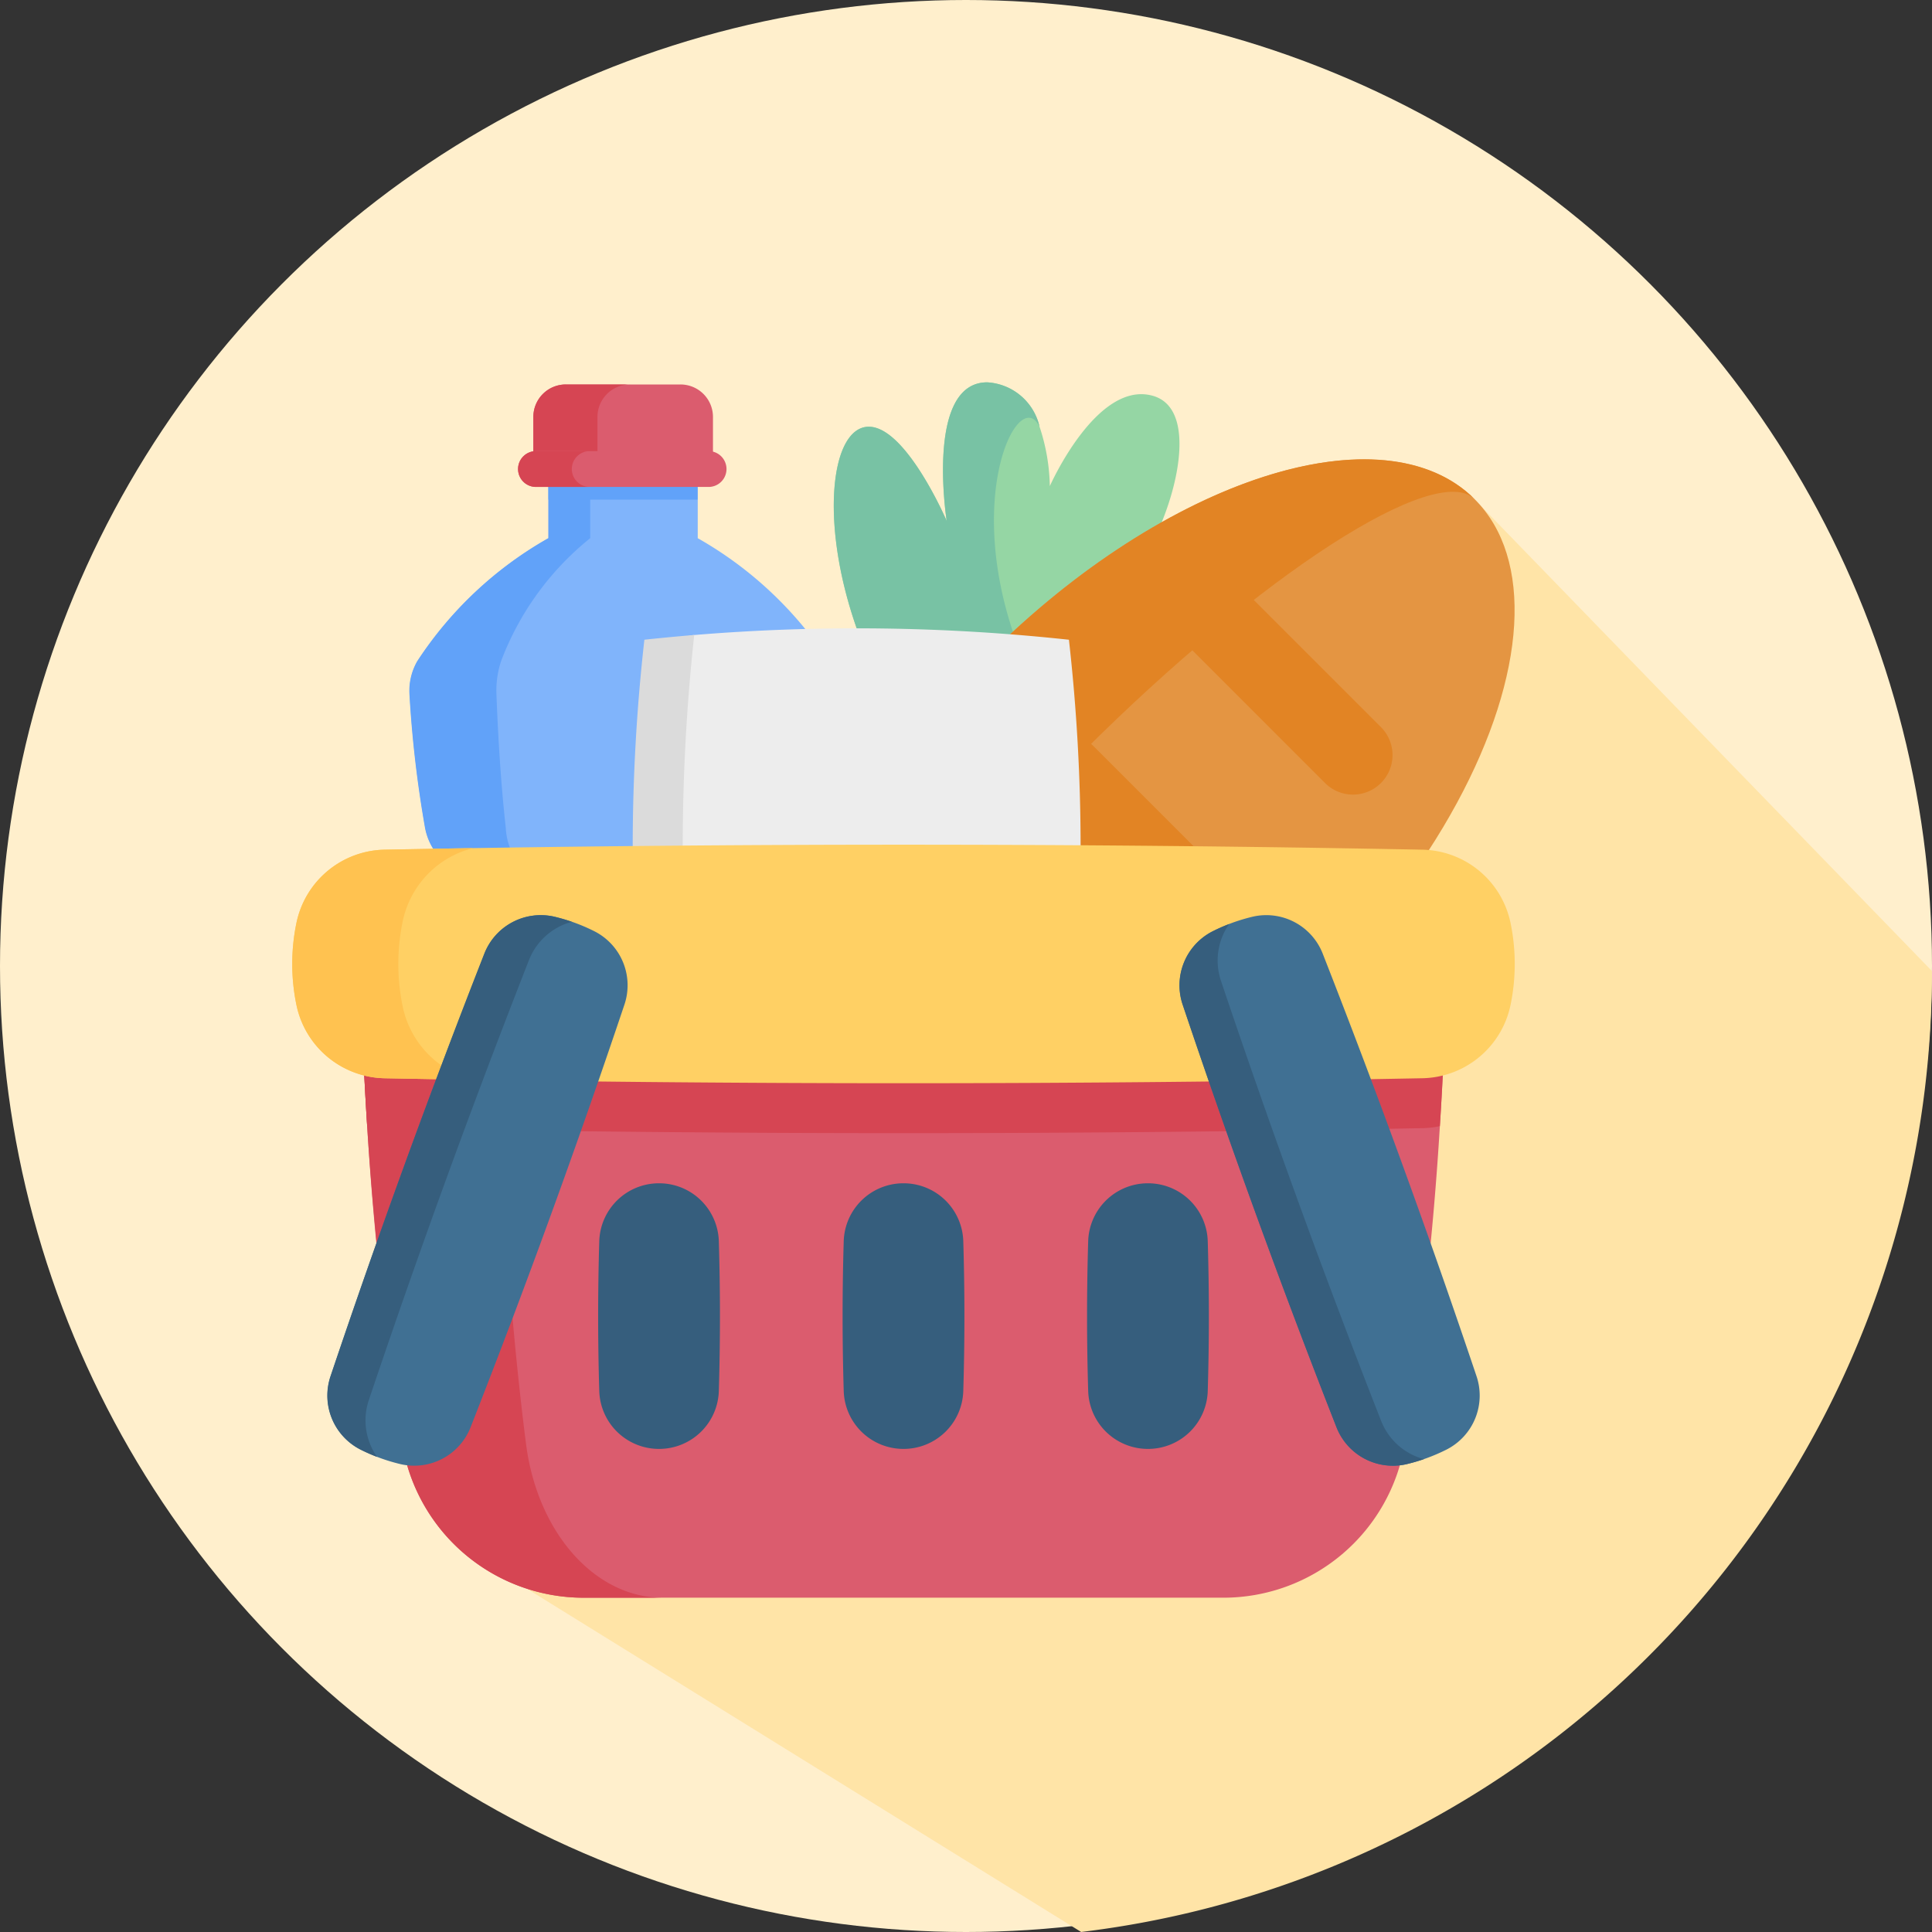 <svg xmlns="http://www.w3.org/2000/svg" width="62" height="62" viewBox="0 0 62 62">
  <rect x="0" y="0" width="62" height="62" fill="#333333" stroke="none"/>
  <g id="Group_5139" data-name="Group 5139" transform="translate(-10494 21525)">
    <g id="Group_5137" data-name="Group 5137" transform="translate(-19 -404)">
      <circle id="Ellipse_1398" data-name="Ellipse 1398" cx="31" cy="31" r="31" transform="translate(10513 -21121)" fill="#ffefcc"/>
      <path id="Path_14136" data-name="Path 14136" d="M211.09,116.892a31.005,31.005,0,0,0,27.3-30.782c0-.019,0-.039,0-.058L223.564,70.764l-31.422,34.393Z" transform="translate(10336.606 -21175.893)" fill="#ffe4a7"/>
    </g>
    <g id="Group_5138" data-name="Group 5138" transform="translate(10498.837 -21510.805)">
      <g id="groceries_1_" data-name="groceries (1)" transform="translate(4.543 -3.47)">
        <path id="Path_123" data-name="Path 123" d="M236.4,7.553a29.262,29.262,0,0,0-2.861,4.526l-.141-.063-5.857-2.643c-1.213-3.457-.812-6.468.389-6.468,1.182,0,2.463,2.934,2.5,3.025-.017-.111-.674-4.45,1.3-4.45A1.829,1.829,0,0,1,233.409,2.9a6.368,6.368,0,0,1,.331,1.91s1.5-3.4,3.3-2.9S237.415,6.54,236.4,7.553Z" transform="translate(-209.43 0.065)" fill="#95d6a4"/>
        <path id="Path_124" data-name="Path 124" d="M233.089,10.833a2.9,2.9,0,0,1,.31,1.182l-5.857-2.643c-1.213-3.457-.812-6.468.389-6.468,1.182,0,2.463,2.934,2.5,3.025-.017-.111-.674-4.45,1.3-4.45A1.829,1.829,0,0,1,233.409,2.9h0C232.714,1.48,230.686,5.587,233.089,10.833Z" transform="translate(-209.43 0.065)" fill="#78c2a4"/>
        <g id="Group_67" data-name="Group 67" transform="translate(11.976)">
          <ellipse id="Ellipse_18" data-name="Ellipse 18" cx="14.615" cy="7.496" rx="14.615" ry="7.496" transform="translate(0 20.665) rotate(-45)" fill="#e49542"/>
          <g id="Group_66" data-name="Group 66" transform="translate(4.021 4.014)">
            <path id="Path_125" data-name="Path 125" d="M210.057,55.649c-2.927-2.927-.674-9.927,5.033-15.634s12.708-7.961,15.635-5.034c-1.232-1.232-6.858,2.4-12.566,8.1S208.824,54.417,210.057,55.649Z" transform="translate(-208.774 -33.698)" fill="#e28424"/>
            <path id="Path_126" data-name="Path 126" d="M378.039,89.558l-4.3-4.3a1.268,1.268,0,1,0-1.794,1.794l4.3,4.3a1.268,1.268,0,0,0,1.794-1.794Z" transform="translate(-359.1 -80.963)" fill="#e28424"/>
            <path id="Path_127" data-name="Path 127" d="M313.863,153.734l-4.3-4.3a1.268,1.268,0,0,0-1.794,1.794l4.3,4.3a1.268,1.268,0,1,0,1.794-1.794Z" transform="translate(-299.841 -140.222)" fill="#e28424"/>
          </g>
        </g>
        <g id="Group_68" data-name="Group 68" transform="translate(3.759 1.613)">
          <path id="Path_128" data-name="Path 128" d="M62.763,24.879a37.283,37.283,0,0,1-.5,4.277,1.94,1.94,0,0,1-1.163,1.43c-.542.226-1.126.6-1.126,1.164a1.191,1.191,0,0,0,.1.485H51.757a1.191,1.191,0,0,0,.1-.485c0-.564-.584-.939-1.126-1.164a1.937,1.937,0,0,1-1.162-1.43,37.15,37.15,0,0,1-.5-4.277,1.916,1.916,0,0,1,.248-1.075,12.216,12.216,0,0,1,4.209-3.949V15.964h4.786v3.891A12.21,12.21,0,0,1,62.516,23.8a1.909,1.909,0,0,1,.248,1.075Z" transform="translate(-49.06 -14.922)" fill="#80b4fb"/>
          <path id="Path_129" data-name="Path 129" d="M107.285,32.189h4.786V33.6h-4.786Z" transform="translate(-102.824 -29.904)" fill="#61a2f9"/>
          <path id="Path_130" data-name="Path 130" d="M54.861,29.575v2.848A9.248,9.248,0,0,0,52,36.372a3.019,3.019,0,0,0-.147,1.075c.032.863.114,2.63.3,4.277a2.02,2.02,0,0,0,.688,1.43,1.422,1.422,0,0,1,.666,1.164,1.9,1.9,0,0,1-.058.485h-1.7a1.191,1.191,0,0,0,.1-.485c0-.564-.584-.939-1.126-1.164a1.938,1.938,0,0,1-1.162-1.43,37,37,0,0,1-.5-4.277,1.908,1.908,0,0,1,.248-1.075,12.216,12.216,0,0,1,4.209-3.95V30.2Z" transform="translate(-49.06 -27.49)" fill="#61a2f9"/>
          <path id="Path_131" data-name="Path 131" d="M105.618,2.366h-3.681A1.042,1.042,0,0,0,100.9,3.408V5.079h5.764V3.408A1.042,1.042,0,0,0,105.618,2.366Z" transform="translate(-96.923 -2.366)" fill="#db5c6e"/>
          <path id="Path_132" data-name="Path 132" d="M104,2.37a1.041,1.041,0,0,0-1.042,1.041V5.083H100.9V3.411a1.041,1.041,0,0,1,1.042-1.041Z" transform="translate(-96.923 -2.37)" fill="#d64553"/>
        </g>
        <path id="Path_133" data-name="Path 133" d="M64.136,274.62s-.035,1.151-.149,2.941a102.672,102.672,0,0,1-1.13,10.214,5.9,5.9,0,0,1-5.815,4.919H36.508a5.9,5.9,0,0,1-5.815-4.919,102.67,102.67,0,0,1-1.13-10.214c-.114-1.79-.149-2.941-.149-2.941Z" transform="translate(-27.16 -252.147)" fill="#db5c6e"/>
        <path id="Path_134" data-name="Path 134" d="M64.135,274.62s-.035,1.151-.149,2.941a2.938,2.938,0,0,1-.562.065q-16.65.32-33.3,0a2.943,2.943,0,0,1-.562-.065c-.114-1.79-.149-2.941-.149-2.941Z" transform="translate(-27.159 -252.147)" fill="#d64553"/>
        <path id="Path_135" data-name="Path 135" d="M39.045,292.695H36.508a5.9,5.9,0,0,1-5.815-4.919,110.71,110.71,0,0,1-1.279-13.156H33.7s.157,6.875.963,13.155C35.032,290.614,36.877,292.695,39.045,292.695Z" transform="translate(-27.16 -252.147)" fill="#d64553"/>
        <path id="Path_136" data-name="Path 136" d="M158.164,104.867a63.489,63.489,0,0,0-12.023-.152c-.532.044-.731.428-1.263.485a56.464,56.464,0,0,0-.333,12.979,63.516,63.516,0,0,0,13.619,0A59.336,59.336,0,0,0,158.164,104.867Z" transform="translate(-133.241 -95.062)" fill="#ededed"/>
        <path id="Path_137" data-name="Path 137" d="M144.6,120.917q-.8-.065-1.6-.152a59.309,59.309,0,0,1,0-13.313q.8-.085,1.6-.152A62.825,62.825,0,0,0,144.6,120.917Z" transform="translate(-131.701 -97.648)" fill="#dbdbdb"/>
        <path id="Path_138" data-name="Path 138" d="M36.266,202.628q-16.649.32-33.3,0a2.95,2.95,0,0,1-2.833-2.362,6.5,6.5,0,0,1,0-2.611,2.949,2.949,0,0,1,2.833-2.362q16.649-.32,33.3,0a2.949,2.949,0,0,1,2.833,2.362,6.5,6.5,0,0,1,0,2.611A2.95,2.95,0,0,1,36.266,202.628Z" transform="translate(-0.002 -178.751)" fill="#ffd064"/>
        <path id="Path_139" data-name="Path 139" d="M5.8,204.016q-1.418-.021-2.838-.049a2.949,2.949,0,0,1-2.832-2.362,6.492,6.492,0,0,1,0-2.611,2.948,2.948,0,0,1,2.832-2.362q1.418-.027,2.838-.049a3.058,3.058,0,0,0-2.26,2.361,6.724,6.724,0,0,0,0,2.71A3.06,3.06,0,0,0,5.8,204.016Z" transform="translate(0.001 -180.09)" fill="#ffc250"/>
        <g id="Group_69" data-name="Group 69" transform="translate(9.815 27.248)">
          <path id="Path_140" data-name="Path 140" d="M130.071,336.932h-.037a1.916,1.916,0,0,0-1.9,1.862q-.072,2.4,0,4.8a1.916,1.916,0,0,0,1.9,1.862h.037a1.916,1.916,0,0,0,1.9-1.862q.072-2.4,0-4.8A1.916,1.916,0,0,0,130.071,336.932Z" transform="translate(-128.098 -336.932)" fill="#365e7d"/>
          <path id="Path_141" data-name="Path 141" d="M232.46,336.932h-.037a1.916,1.916,0,0,0-1.9,1.862q-.072,2.4,0,4.8a1.916,1.916,0,0,0,1.9,1.862h.037a1.916,1.916,0,0,0,1.9-1.862q.072-2.4,0-4.8A1.916,1.916,0,0,0,232.46,336.932Z" transform="translate(-222.642 -336.932)" fill="#365e7d"/>
          <path id="Path_142" data-name="Path 142" d="M334.849,336.932h-.037a1.916,1.916,0,0,0-1.9,1.862q-.072,2.4,0,4.8a1.916,1.916,0,0,0,1.9,1.862h.037a1.916,1.916,0,0,0,1.9-1.862q.072-2.4,0-4.8A1.916,1.916,0,0,0,334.849,336.932Z" transform="translate(-317.186 -336.932)" fill="#365e7d"/>
        </g>
        <g id="Group_72" data-name="Group 72" transform="translate(1.125 18.641)">
          <g id="Group_70" data-name="Group 70" transform="translate(0 0)">
            <path id="Path_143" data-name="Path 143" d="M23.272,225.127a5.832,5.832,0,0,0-1.3-.475,1.944,1.944,0,0,0-2.242,1.194q-2.634,6.712-4.931,13.547a1.944,1.944,0,0,0,.95,2.356,5.834,5.834,0,0,0,1.3.475,1.944,1.944,0,0,0,2.242-1.194q2.634-6.712,4.931-13.547A1.943,1.943,0,0,0,23.272,225.127Z" transform="translate(-14.691 -224.602)" fill="#407093"/>
            <path id="Path_144" data-name="Path 144" d="M16.283,241.991a5.74,5.74,0,0,1-.542-.24,1.943,1.943,0,0,1-.95-2.356q2.3-6.834,4.931-13.547a1.943,1.943,0,0,1,2.242-1.194,5.678,5.678,0,0,1,.568.165,2.044,2.044,0,0,0-1.374,1.229q-2.744,7-5.138,14.117A2.043,2.043,0,0,0,16.283,241.991Z" transform="translate(-14.688 -224.603)" fill="#365e7d"/>
          </g>
          <g id="Group_71" data-name="Group 71" transform="translate(27.345)">
            <path id="Path_145" data-name="Path 145" d="M373.934,224.648a5.826,5.826,0,0,0-1.3.475,1.943,1.943,0,0,0-.95,2.356q2.3,6.835,4.931,13.547a1.944,1.944,0,0,0,2.242,1.194,5.83,5.83,0,0,0,1.3-.475,1.944,1.944,0,0,0,.95-2.356q-2.3-6.835-4.931-13.547A1.944,1.944,0,0,0,373.934,224.648Z" transform="translate(-371.576 -224.598)" fill="#407093"/>
            <path id="Path_146" data-name="Path 146" d="M379.421,245.511a5.715,5.715,0,0,1-.569.164,1.943,1.943,0,0,1-2.242-1.194q-2.633-6.712-4.931-13.547a1.943,1.943,0,0,1,.95-2.356,5.719,5.719,0,0,1,.541-.239,2.043,2.043,0,0,0-.262,1.825q2.395,7.123,5.138,14.117A2.042,2.042,0,0,0,379.421,245.511Z" transform="translate(-371.575 -228.052)" fill="#365e7d"/>
          </g>
        </g>
        <path id="Path_147" data-name="Path 147" d="M100.981,31.424H95.442a.575.575,0,1,1,0-1.149h5.539a.575.575,0,0,1,0,1.149Z" transform="translate(-87.598 -26.523)" fill="#db5c6e"/>
        <path id="Path_148" data-name="Path 148" d="M97.167,31.424H95.442a.575.575,0,1,1,0-1.149h1.725a.575.575,0,1,0,0,1.149Z" transform="translate(-87.598 -26.523)" fill="#d64553"/>
      </g>
    </g>
  </g>
</svg>
